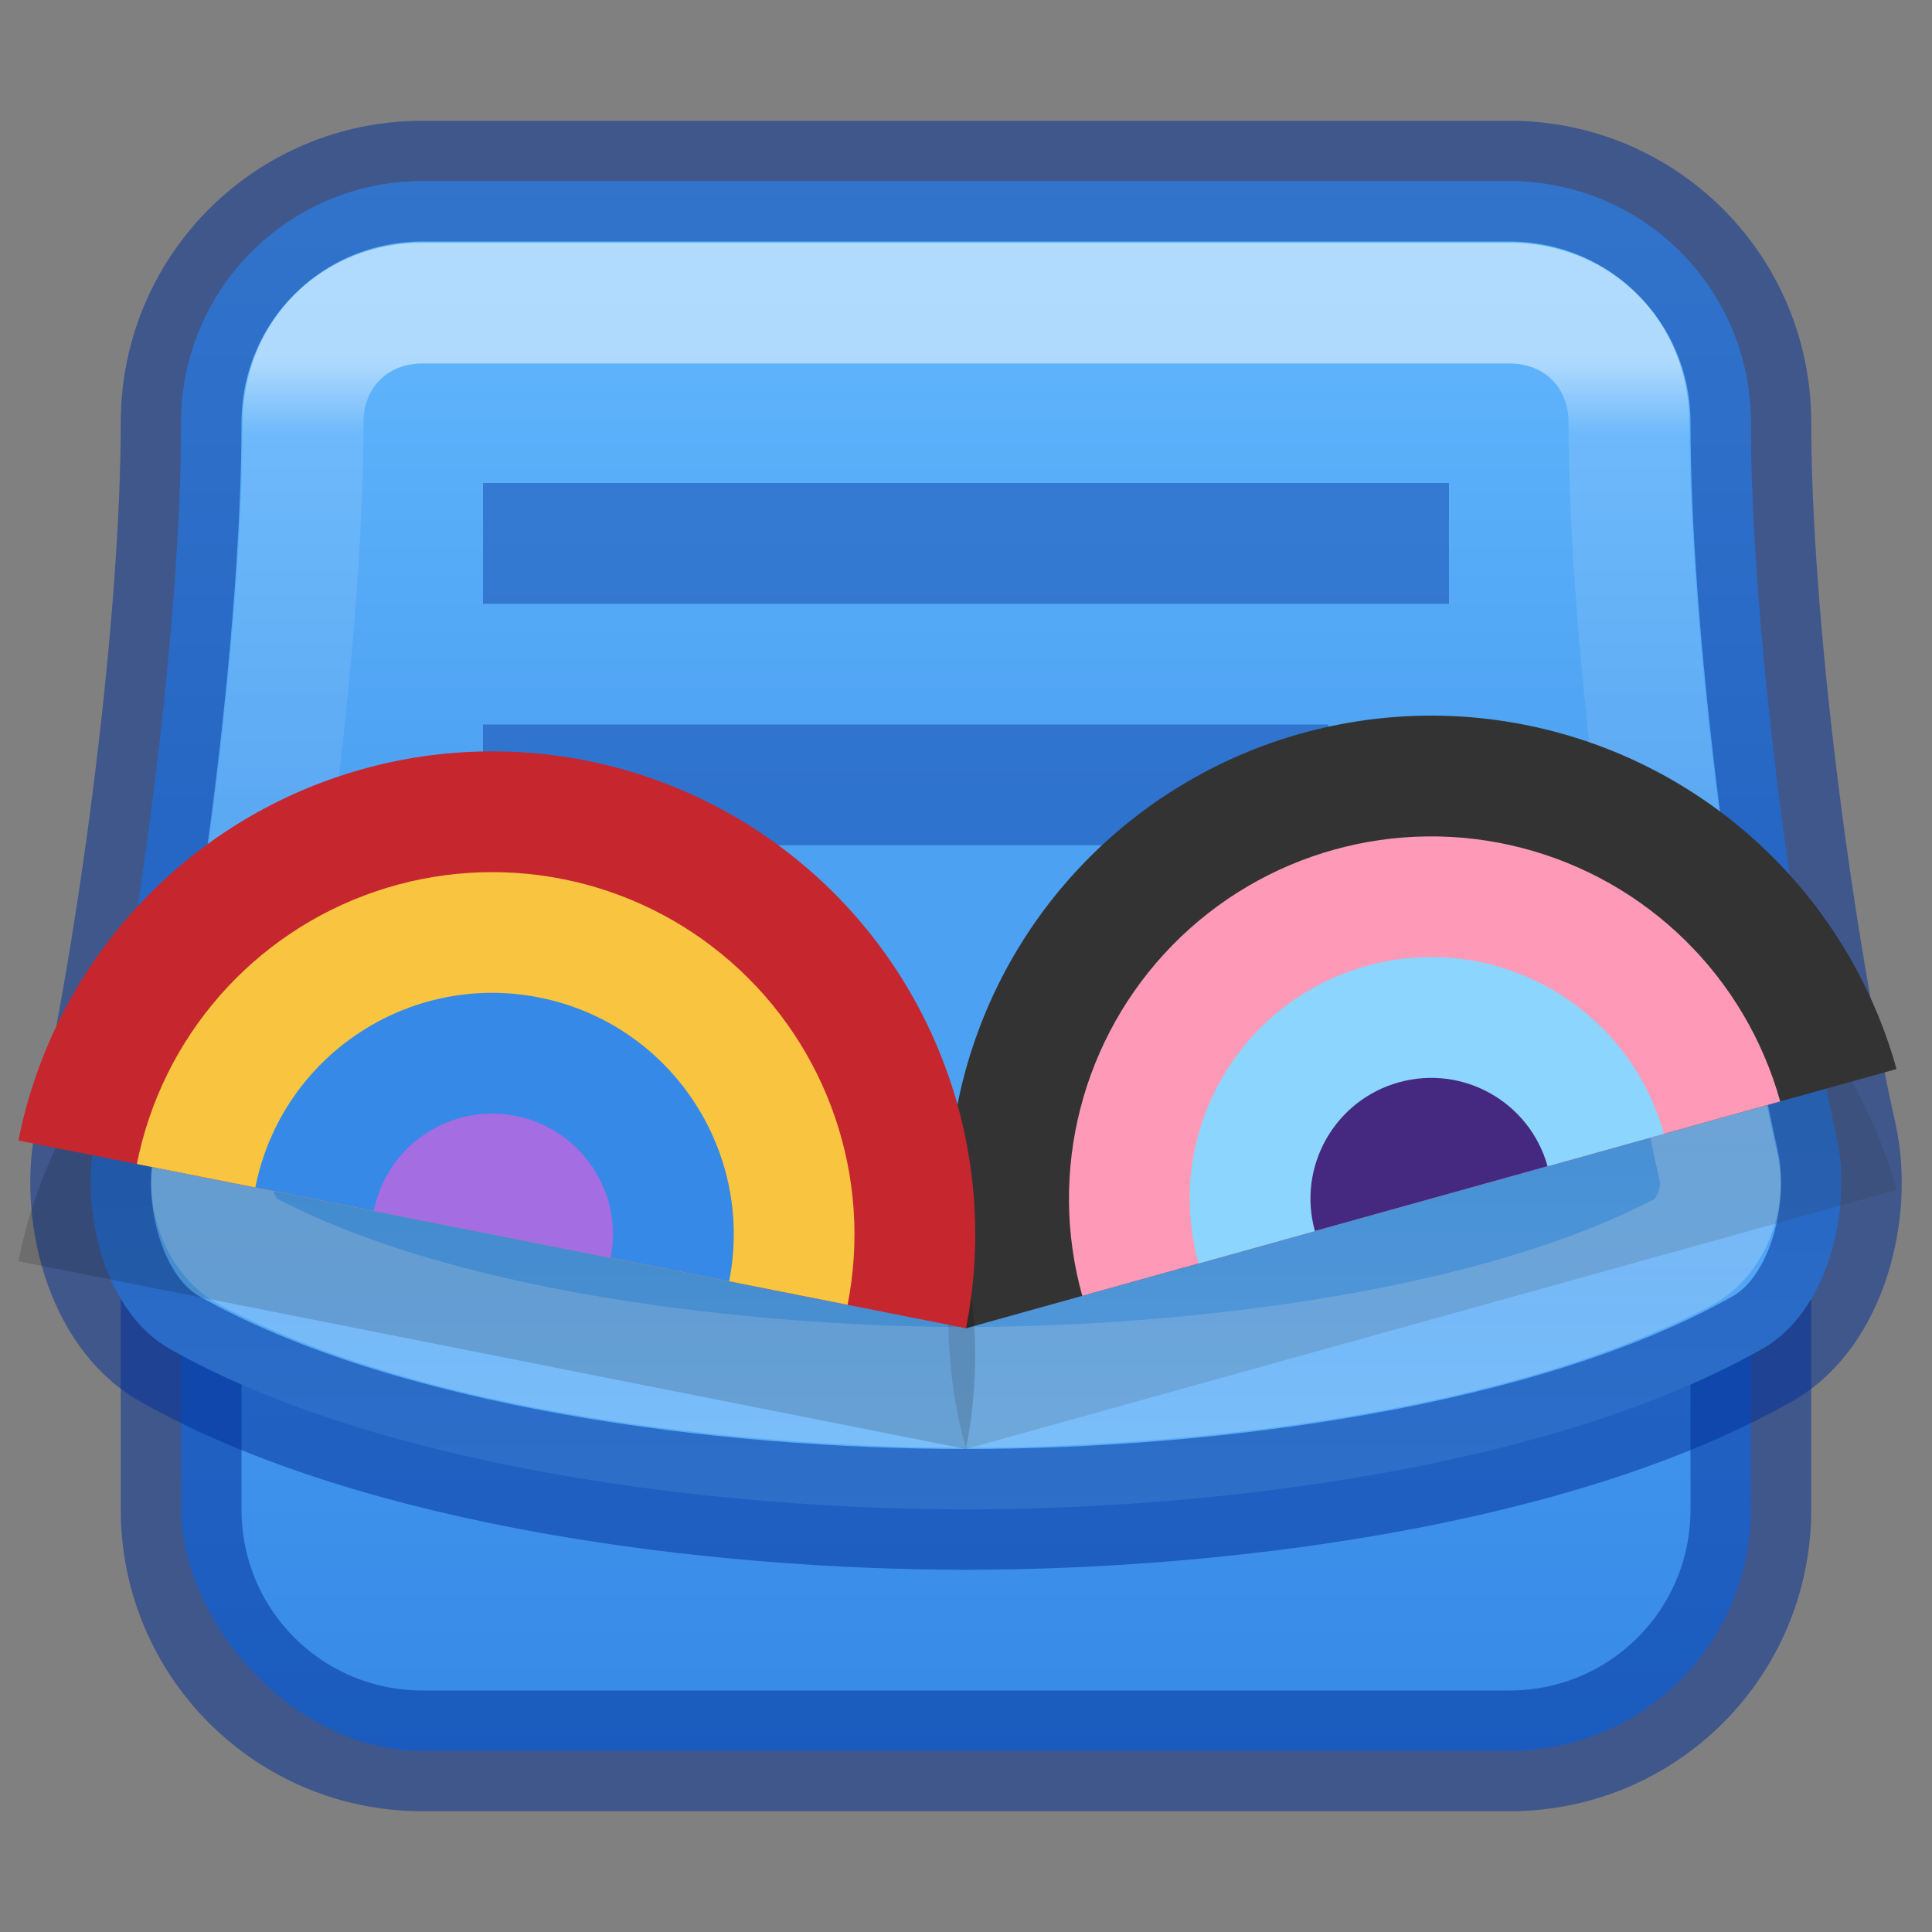 <?xml version="1.0" encoding="UTF-8" standalone="no"?>
<svg
   id="svg13986"
   height="16"
   width="16"
   version="1.1"
   inkscape:version="1.4.2 (ebf0e940d0, 2025-05-08)"
   sodipodi:docname="16.svg"
   inkscape:export-filename="/home/lains/Documents/Projects/lainsce.github.io/icons/jorts-big.png"
   inkscape:export-xdpi="90"
   inkscape:export-ydpi="90"
   xml:space="preserve"
   xmlns:inkscape="http://www.inkscape.org/namespaces/inkscape"
   xmlns:sodipodi="http://sodipodi.sourceforge.net/DTD/sodipodi-0.dtd"
   xmlns:xlink="http://www.w3.org/1999/xlink"
   xmlns="http://www.w3.org/2000/svg"
   xmlns:svg="http://www.w3.org/2000/svg"
   xmlns:rdf="http://www.w3.org/1999/02/22-rdf-syntax-ns#"
   xmlns:cc="http://creativecommons.org/ns#"
   xmlns:dc="http://purl.org/dc/elements/1.1/"><rect width="100%" height="100%" fill="#808080" stroke="none"/><sodipodi:namedview
     pagecolor="#ffffff"
     bordercolor="#666666"
     borderopacity="1"
     objecttolerance="10"
     gridtolerance="10"
     guidetolerance="10"
     inkscape:pageopacity="0"
     inkscape:pageshadow="2"
     inkscape:window-width="1920"
     inkscape:window-height="1013"
     id="namedview69"
     showgrid="false"
     showguides="true"
     inkscape:guide-bbox="true"
     inkscape:zoom="1"
     inkscape:cx="9"
     inkscape:cy="11"
     inkscape:window-x="0"
     inkscape:window-y="0"
     inkscape:window-maximized="1"
     inkscape:current-layer="svg13986"
     inkscape:showpageshadow="2"
     inkscape:pagecheckerboard="0"
     inkscape:deskcolor="#d1d1d1"><inkscape:grid
       id="grid4"
       units="px"
       originx="-138"
       originy="0"
       spacingx="0.5"
       spacingy="0.5"
       empcolor="#e50000"
       empopacity="0.2"
       color="#e50000"
       opacity="0.102"
       empspacing="2"
       enabled="true"
       visible="false" /><inkscape:page
       x="0"
       y="0"
       width="16"
       height="16"
       id="page28"
       margin="0"
       bleed="0" /></sodipodi:namedview><defs
     id="defs13988"><linearGradient
       id="linearGradient18"
       inkscape:collect="always"><stop
         style="stop-color:#64baff;stop-opacity:1;"
         offset="0"
         id="stop10" /><stop
         style="stop-color:#4da1f2;stop-opacity:1;"
         offset="0.399"
         id="stop26" /><stop
         style="stop-color:#4da1f2;stop-opacity:1;"
         offset="0.611"
         id="stop25" /><stop
         style="stop-color:#64baff;stop-opacity:1;"
         offset="1"
         id="stop16" /></linearGradient><linearGradient
       id="linearGradient17"
       inkscape:collect="always"><stop
         style="stop-color:#64baff;stop-opacity:1;"
         offset="0"
         id="stop18" /><stop
         style="stop-color:#3689e6;stop-opacity:1;"
         offset="1"
         id="stop19" /></linearGradient><linearGradient
       id="linearGradient25"><stop
         id="stop21-7"
         style="stop-color:#ffffff;stop-opacity:1"
         offset="0" /><stop
         id="stop22-6"
         style="stop-color:#ffffff;stop-opacity:0.235"
         offset="0.075" /><stop
         id="stop23-5"
         style="stop-color:#ffffff;stop-opacity:0.157"
         offset="0.562" /><stop
         id="stop24"
         style="stop-color:#ffffff;stop-opacity:0.5;"
         offset="0.75" /><stop
         id="stop25-6"
         style="stop-color:#ffffff;stop-opacity:0.392"
         offset="1" /></linearGradient><linearGradient
       inkscape:collect="always"
       xlink:href="#linearGradient18"
       id="linearGradient11"
       x1="8"
       y1="1.5"
       x2="8"
       y2="14.5"
       gradientUnits="userSpaceOnUse" /><linearGradient
       inkscape:collect="always"
       xlink:href="#linearGradient25"
       id="linearGradient43-8"
       x1="8"
       y1="3"
       x2="8"
       y2="11"
       gradientUnits="userSpaceOnUse" /><linearGradient
       inkscape:collect="always"
       xlink:href="#linearGradient17"
       id="linearGradient28"
       gradientUnits="userSpaceOnUse"
       x1="8"
       y1="1.5"
       x2="8"
       y2="14.5" /><linearGradient
       id="linearGradient3688-166-749-4-0-3-8"><stop
         offset="0"
         style="stop-color:#181818;stop-opacity:1"
         id="stop2883-4-0-1-8" /><stop
         offset="1"
         style="stop-color:#181818;stop-opacity:0"
         id="stop2885-9-2-9-6" /></linearGradient><linearGradient
       id="linearGradient3702-501-757-8-4-1-1"><stop
         offset="0"
         style="stop-color:#181818;stop-opacity:0"
         id="stop2895-8-9-9-1" /><stop
         offset="0.5"
         style="stop-color:#181818;stop-opacity:1"
         id="stop2897-7-8-7-7" /><stop
         offset="1"
         style="stop-color:#181818;stop-opacity:0"
         id="stop2899-4-5-1-5" /></linearGradient><linearGradient
       id="linearGradient39"><stop
         id="stop20-6"
         style="stop-color:#ffffff;stop-opacity:1"
         offset="0" /><stop
         id="stop36-3"
         style="stop-color:#ffffff;stop-opacity:0.235"
         offset="0.038" /><stop
         id="stop37-2"
         style="stop-color:#ffffff;stop-opacity:0.157"
         offset="0.577" /><stop
         id="stop38-0"
         style="stop-color:#ffffff;stop-opacity:0.5;"
         offset="0.769" /><stop
         id="stop39"
         style="stop-color:#ffffff;stop-opacity:0.392"
         offset="1" /></linearGradient><linearGradient
       id="linearGradient35"><stop
         id="stop26-1"
         style="stop-color:#ffffff;stop-opacity:1"
         offset="0" /><stop
         id="stop33"
         style="stop-color:#ffffff;stop-opacity:0.235"
         offset="0.031" /><stop
         id="stop34-5"
         style="stop-color:#ffffff;stop-opacity:0.157"
         offset="0.969" /><stop
         id="stop35-5"
         style="stop-color:#ffffff;stop-opacity:0.392"
         offset="1" /></linearGradient><linearGradient
       id="linearGradient30"><stop
         id="stop27"
         style="stop-color:#ffffff;stop-opacity:1"
         offset="0" /><stop
         id="stop28"
         style="stop-color:#ffffff;stop-opacity:0.235"
         offset="0.062" /><stop
         id="stop29"
         style="stop-color:#ffffff;stop-opacity:0.157"
         offset="0.938" /><stop
         id="stop30"
         style="stop-color:#ffffff;stop-opacity:0.392"
         offset="1" /></linearGradient><linearGradient
       id="linearGradient25-8"><stop
         id="stop21-5"
         style="stop-color:#ffffff;stop-opacity:1"
         offset="0" /><stop
         id="stop22-9"
         style="stop-color:#ffffff;stop-opacity:0.235"
         offset="0.075" /><stop
         id="stop23-7"
         style="stop-color:#ffffff;stop-opacity:0.157"
         offset="0.625" /><stop
         id="stop24-5"
         style="stop-color:#ffffff;stop-opacity:0.502"
         offset="0.725" /><stop
         id="stop25-3"
         style="stop-color:#ffffff;stop-opacity:0.392"
         offset="1" /></linearGradient><radialGradient
       gradientTransform="matrix(2.004,0,0,1.4,27.988,-17.4)"
       gradientUnits="userSpaceOnUse"
       xlink:href="#linearGradient3688-166-749-4-0-3-8"
       id="radialGradient3493-5"
       fy="43.5"
       fx="4.993"
       r="2.5"
       cy="43.5"
       cx="4.993" /><radialGradient
       gradientTransform="matrix(2.004,0,0,1.4,-20.012,-104.4)"
       gradientUnits="userSpaceOnUse"
       xlink:href="#linearGradient3688-166-749-4-0-3-8"
       id="radialGradient3495-2"
       fy="43.5"
       fx="4.993"
       r="2.5"
       cy="43.5"
       cx="4.993" /><linearGradient
       id="linearGradient8"><stop
         id="stop5"
         style="stop-color:#ffffff;stop-opacity:1"
         offset="0" /><stop
         id="stop6"
         style="stop-color:#ffffff;stop-opacity:0.235"
         offset="0.089" /><stop
         id="stop7"
         style="stop-color:#ffffff;stop-opacity:0.16;"
         offset="0.629" /><stop
         id="stop9"
         style="stop-color:#ffffff;stop-opacity:0.5;"
         offset="0.887" /><stop
         id="stop8"
         style="stop-color:#ffffff;stop-opacity:0.392"
         offset="1" /></linearGradient><linearGradient
       id="linearGradient15"><stop
         id="stop12"
         style="stop-color:#ffffff;stop-opacity:1"
         offset="0" /><stop
         id="stop13"
         style="stop-color:#ffffff;stop-opacity:0.235"
         offset="0.068" /><stop
         id="stop14"
         style="stop-color:#ffffff;stop-opacity:0.157"
         offset="0.931" /><stop
         id="stop15"
         style="stop-color:#ffffff;stop-opacity:0.392"
         offset="1" /></linearGradient><radialGradient
       gradientTransform="matrix(2.004,0,0,1.4,27.988,-17.4)"
       gradientUnits="userSpaceOnUse"
       xlink:href="#linearGradient3688-166-749-4-0-3-8"
       id="radialGradient3013-896-0"
       fy="43.5"
       fx="4.993"
       r="2.5"
       cy="43.5"
       cx="4.993" /><radialGradient
       gradientTransform="matrix(2.004,0,0,1.4,-20.012,-104.4)"
       gradientUnits="userSpaceOnUse"
       xlink:href="#linearGradient3688-166-749-4-0-3-8"
       id="radialGradient3015-826-2"
       fy="43.5"
       fx="4.993"
       r="2.5"
       cy="43.5"
       cx="4.993" /><radialGradient
       gradientTransform="matrix(2.004,0,0,1.4,27.988,-17.4)"
       gradientUnits="userSpaceOnUse"
       xlink:href="#linearGradient3688-166-749-4-0-3-8"
       id="radialGradient3013-896-0-3"
       fy="43.5"
       fx="4.993"
       r="2.5"
       cy="43.5"
       cx="4.993" /><radialGradient
       gradientTransform="matrix(2.004,0,0,1.4,-20.012,-104.4)"
       gradientUnits="userSpaceOnUse"
       xlink:href="#linearGradient3688-166-749-4-0-3-8"
       id="radialGradient3015-826-2-6"
       fy="43.5"
       fx="4.993"
       r="2.5"
       cy="43.5"
       cx="4.993" /><clipPath
       clipPathUnits="userSpaceOnUse"
       id="clipPath30"><rect
         style="fill:#333333;fill-opacity:1;stroke:none;stroke-linejoin:round;stroke-opacity:0.502"
         id="rect30"
         width="18"
         height="8"
         x="10.883"
         y="23.58" /></clipPath><clipPath
       clipPathUnits="userSpaceOnUse"
       id="clipPath31"><rect
         style="fill:#333333;fill-opacity:1;stroke:none;stroke-linejoin:round;stroke-opacity:0.502"
         id="rect31"
         width="18"
         height="8"
         x="10.883"
         y="23.58"
         transform="rotate(7.716)" /></clipPath><clipPath
       clipPathUnits="userSpaceOnUse"
       id="clipPath32"><rect
         style="fill:#333333;fill-opacity:1;stroke:none;stroke-linejoin:round;stroke-opacity:0.502"
         id="rect32"
         width="18"
         height="8"
         x="10.883"
         y="23.58"
         transform="rotate(7.716)" /></clipPath><clipPath
       clipPathUnits="userSpaceOnUse"
       id="clipPath33"><rect
         style="fill:#333333;fill-opacity:1;stroke:none;stroke-linejoin:round;stroke-opacity:0.502"
         id="rect33"
         width="18"
         height="8"
         x="10.883"
         y="23.58"
         transform="rotate(7.716)" /></clipPath><clipPath
       clipPathUnits="userSpaceOnUse"
       id="clipPath34"><rect
         style="fill:#333333;fill-opacity:1;stroke:none;stroke-linejoin:round;stroke-opacity:0.502"
         id="rect34"
         width="18"
         height="8"
         x="10.883"
         y="23.58"
         transform="rotate(7.716)" /></clipPath><clipPath
       clipPathUnits="userSpaceOnUse"
       id="clipPath35"><rect
         style="fill:#333333;fill-opacity:1;stroke:none;stroke-linejoin:round;stroke-opacity:0.502"
         id="rect35"
         width="18"
         height="8"
         x="10.883"
         y="23.58"
         transform="rotate(7.716)" /></clipPath><clipPath
       clipPathUnits="userSpaceOnUse"
       id="clipPath36"><rect
         style="fill:#333333;fill-opacity:1;stroke:none;stroke-linejoin:round;stroke-opacity:0.502"
         id="rect36"
         width="18"
         height="8"
         x="10.883"
         y="23.58"
         transform="rotate(7.716)" /></clipPath><clipPath
       clipPathUnits="userSpaceOnUse"
       id="clipPath37"><rect
         style="opacity:1;fill:#452981;fill-opacity:1;stroke-width:2;stroke-linejoin:round"
         id="rect38"
         width="14"
         height="7"
         x="-41"
         y="23" /></clipPath><clipPath
       clipPathUnits="userSpaceOnUse"
       id="clipPath24"><rect
         style="opacity:0.15;fill:#000000;stroke:none;stroke-width:2;stroke-linejoin:round"
         id="rect25"
         width="16"
         height="8"
         x="-1"
         y="38" /></clipPath><clipPath
       clipPathUnits="userSpaceOnUse"
       id="clipPath26"><rect
         style="opacity:0.15;fill:#000000;stroke:none;stroke-width:2;stroke-linejoin:round"
         id="rect27"
         width="16"
         height="8"
         x="-1"
         y="38" /></clipPath><clipPath
       clipPathUnits="userSpaceOnUse"
       id="clipPath39"><rect
         style="opacity:0.15;fill:#000000;stroke:none;stroke-width:2;stroke-linejoin:round"
         id="rect40"
         width="16"
         height="8"
         x="3.044"
         y="12.784"
         transform="rotate(6.968)" /></clipPath><clipPath
       clipPathUnits="userSpaceOnUse"
       id="clipPath40"><rect
         style="opacity:0.15;fill:#000000;stroke:none;stroke-width:2;stroke-linejoin:round"
         id="rect41"
         width="16"
         height="8"
         x="3.044"
         y="12.784"
         transform="rotate(6.968)" /></clipPath><clipPath
       clipPathUnits="userSpaceOnUse"
       id="clipPath41"><rect
         style="opacity:0.15;fill:#000000;stroke:none;stroke-width:2;stroke-linejoin:round"
         id="rect42"
         width="16"
         height="8"
         x="3.044"
         y="12.784"
         transform="rotate(6.968)" /></clipPath><clipPath
       clipPathUnits="userSpaceOnUse"
       id="clipPath42"><rect
         style="opacity:0.15;fill:#000000;stroke:none;stroke-width:2;stroke-linejoin:round"
         id="rect43"
         width="16"
         height="8"
         x="3.044"
         y="12.784"
         transform="rotate(6.968)" /></clipPath><clipPath
       clipPathUnits="userSpaceOnUse"
       id="clipPath43"><rect
         style="opacity:0.15;fill:#000000;stroke:none;stroke-width:2;stroke-linejoin:round"
         id="rect44"
         width="16"
         height="8"
         x="3.044"
         y="12.784"
         transform="rotate(6.968)" /></clipPath><clipPath
       clipPathUnits="userSpaceOnUse"
       id="clipPath51"><rect
         style="opacity:0.15;fill:#000000;stroke:none;stroke-width:2;stroke-linejoin:round"
         id="rect52"
         width="16"
         height="8"
         x="10.634"
         y="17.093" /></clipPath><clipPath
       clipPathUnits="userSpaceOnUse"
       id="clipPath52"><rect
         style="opacity:0.15;fill:#000000;stroke:none;stroke-width:2;stroke-linejoin:round"
         id="rect53"
         width="16"
         height="8"
         x="10.634"
         y="17.093" /></clipPath><clipPath
       clipPathUnits="userSpaceOnUse"
       id="clipPath53"><rect
         style="opacity:0.15;fill:#000000;stroke:none;stroke-width:2;stroke-linejoin:round"
         id="rect54"
         width="16"
         height="8"
         x="10.634"
         y="17.093" /></clipPath><clipPath
       clipPathUnits="userSpaceOnUse"
       id="clipPath54"><rect
         style="opacity:0.15;fill:#000000;stroke:none;stroke-width:2;stroke-linejoin:round"
         id="rect55"
         width="16"
         height="8"
         x="10.634"
         y="17.093" /></clipPath><clipPath
       clipPathUnits="userSpaceOnUse"
       id="clipPath55"><rect
         style="opacity:0.15;fill:#000000;stroke:none;stroke-width:2;stroke-linejoin:round"
         id="rect56"
         width="16"
         height="8"
         x="10.634"
         y="17.093" /></clipPath><clipPath
       clipPathUnits="userSpaceOnUse"
       id="clipPath16"><rect
         style="opacity:0.15;fill:#000000;stroke:none;stroke-width:2;stroke-linejoin:round"
         id="rect17"
         width="10"
         height="5"
         x="14"
         y="28"
         clip-path="none" /></clipPath><clipPath
       clipPathUnits="userSpaceOnUse"
       id="clipPath38"><rect
         style="opacity:0.15;fill:#000000;stroke:none;stroke-width:2;stroke-linejoin:round"
         id="rect39"
         width="10"
         height="5"
         x="3.952"
         y="9.606"
         clip-path="none"
         transform="rotate(11)" /></clipPath><clipPath
       clipPathUnits="userSpaceOnUse"
       id="clipPath44"><rect
         style="opacity:0.15;fill:#000000;stroke:none;stroke-width:2;stroke-linejoin:round"
         id="rect45"
         width="10"
         height="5"
         x="3.952"
         y="9.606"
         clip-path="none"
         transform="rotate(11)" /></clipPath><clipPath
       clipPathUnits="userSpaceOnUse"
       id="clipPath45"><rect
         style="opacity:0.15;fill:#000000;stroke:none;stroke-width:2;stroke-linejoin:round"
         id="rect46"
         width="10"
         height="5"
         x="3.952"
         y="9.606"
         clip-path="none"
         transform="rotate(11)" /></clipPath><clipPath
       clipPathUnits="userSpaceOnUse"
       id="clipPath57"><rect
         style="opacity:0.15;fill:#000000;stroke:none;stroke-width:2;stroke-linejoin:round"
         id="rect58"
         width="10"
         height="5"
         x="7.086"
         y="15.194"
         clip-path="none" /></clipPath><clipPath
       clipPathUnits="userSpaceOnUse"
       id="clipPath58"><rect
         style="opacity:0.15;fill:#000000;stroke:none;stroke-width:2;stroke-linejoin:round"
         id="rect59"
         width="10"
         height="5"
         x="7.086"
         y="15.194"
         clip-path="none" /></clipPath><clipPath
       clipPathUnits="userSpaceOnUse"
       id="clipPath59"><rect
         style="opacity:0.15;fill:#000000;stroke:none;stroke-width:2;stroke-linejoin:round"
         id="rect60"
         width="10"
         height="5"
         x="7.086"
         y="15.194"
         clip-path="none" /></clipPath><clipPath
       clipPathUnits="userSpaceOnUse"
       id="clipPath12"><rect
         style="opacity:0.15;fill:#000000;stroke:none;stroke-width:2;stroke-linejoin:round"
         id="rect13"
         width="8"
         height="4"
         x="-11"
         y="4"
         clip-path="none" /></clipPath><clipPath
       clipPathUnits="userSpaceOnUse"
       id="clipPath21"><rect
         style="opacity:0.15;fill:#000000;stroke:none;stroke-width:2;stroke-linejoin:round"
         id="rect22"
         width="8"
         height="4"
         x="2.179"
         y="6.217"
         clip-path="none" /></clipPath><clipPath
       clipPathUnits="userSpaceOnUse"
       id="clipPath22"><rect
         style="opacity:0.15;fill:#000000;stroke:none;stroke-width:2;stroke-linejoin:round"
         id="rect23"
         width="8"
         height="4"
         x="2.179"
         y="6.217"
         clip-path="none" /></clipPath><clipPath
       clipPathUnits="userSpaceOnUse"
       id="clipPath46"><rect
         style="opacity:0.15;fill:#000000;stroke:none;stroke-width:2;stroke-linejoin:round"
         id="rect47"
         width="8"
         height="4"
         x="4.755"
         y="8.743"
         clip-path="none" /></clipPath><clipPath
       clipPathUnits="userSpaceOnUse"
       id="clipPath47"><rect
         style="opacity:0.15;fill:#000000;stroke:none;stroke-width:2;stroke-linejoin:round"
         id="rect48"
         width="8"
         height="4"
         x="4.755"
         y="8.743"
         clip-path="none" /></clipPath></defs><rect
     style="opacity:1;fill:url(#linearGradient28);stroke-width:2;stroke-linecap:round;stroke-linejoin:round"
     id="rect3"
     width="13"
     height="13"
     x="1.5"
     y="1.5"
     rx="2"
     ry="2" /><path
     id="rect7"
     style="opacity:0.5;fill:none;stroke:#002e99;stroke-linecap:round;stroke-linejoin:round"
     d="m 14.5,10.5 v 2 c 0,1.108 -0.892,2 -2,2 h -9 c -1.108,0 -2,-0.892 -2,-2 v -2"
     sodipodi:nodetypes="cssssc" /><path
     id="path21"
     style="opacity:1;fill:url(#linearGradient11);stroke:none;stroke-linecap:round;stroke-linejoin:round"
     d="m 3.5,1.5 h 9 c 1.108,0 2,0.892 2,2 0,1.607 0.323,4.183 0.709,5.911 C 15.345,10.018 15.137,10.863 14.596,11.17 12.86,12.153 10.083,12.5 8,12.5 5.917,12.5 3.14,12.153 1.404,11.17 0.863,10.863 0.655,10.018 0.791,9.41 1.177,7.682 1.5,5.107 1.5,3.5 c 0,-1.108 0.892,-2 2,-2 z"
     sodipodi:nodetypes="ccccccccsc" /><path
     id="rect20"
     style="opacity:0.5;fill:none;stroke:#002e99;stroke-linecap:round;stroke-linejoin:miter"
     d="m 3.5,1.5 h 9 c 1.108,0 2,0.892 2,2 0,1.607 0.323,4.183 0.709,5.911 0.136,0.608 -0.072,1.453 -0.613,1.759 C 12.86,12.153 10.083,12.5 8,12.5 5.917,12.5 3.14,12.153 1.404,11.17 0.863,10.863 0.655,10.018 0.791,9.411 1.177,7.682 1.5,5.107 1.5,3.5 c 0,-1.108 0.892,-2 2,-2 z"
     sodipodi:nodetypes="cccccccc" /><path
     id="path32"
     style="opacity:0.5;fill:none;stroke:url(#linearGradient43-8);stroke-linecap:round;stroke-linejoin:miter"
     d="m 3.5,2.51 h 9 c 0.566,0 0.99,0.424 0.99,0.99 0,1.641 0.328,4.33 0.743,6.171 0.058,0.256 -0.067,0.58 -0.3,0.702 C 12.197,11.279 9.487,11.49 8,11.49 c -1.494,0 -4.2,-0.213 -5.934,-1.118 C 1.834,10.251 1.709,9.927 1.767,9.67 2.182,7.829 2.51,5.141 2.51,3.5 2.51,2.934 2.934,2.51 3.5,2.51 Z"
     sodipodi:nodetypes="ccccccsc" /><path
     style="opacity:0.4;fill:none;fill-opacity:1;stroke:#002e99;stroke-width:1;stroke-linecap:butt;stroke-linejoin:miter;stroke-dasharray:none;stroke-opacity:1"
     d="m 4,4.5 h 8"
     id="path47" /><path
     style="opacity:0.4;fill:none;fill-opacity:1;stroke:#002e99;stroke-width:1;stroke-linecap:butt;stroke-linejoin:miter;stroke-dasharray:none;stroke-opacity:1"
     d="m 4,6.5 h 7"
     id="path48" /><path
     id="circle24"
     clip-path="none"
     style="opacity:0.15;fill:#333333;fill-opacity:1;stroke:none;stroke-width:2;stroke-linejoin:round"
     d="M 11.814,6.928 A 4,4 0 0 0 10.779,7.074 4,4 0 0 0 8,11.998 4,4 0 0 0 8,12 L 15.707,9.854 A 4,4 0 0 0 15.691,9.797 4,4 0 0 0 11.814,6.928 Z" /><g
     id="g12"
     clip-path="url(#clipPath12)"
     transform="rotate(-15.565,9.475,-60.008)"><circle
       style="opacity:1;fill:#333333;fill-opacity:1;stroke:none;stroke-width:2;stroke-linejoin:round"
       id="path12"
       cx="-7"
       cy="8"
       r="4" /><circle
       style="opacity:1;fill:#fe9ab8;fill-opacity:1;stroke:none;stroke-width:2;stroke-linejoin:round"
       id="path5"
       cx="-7"
       cy="8"
       r="3" /><circle
       style="opacity:1;fill:#8cd5ff;fill-opacity:1;stroke:none;stroke-width:2;stroke-linejoin:round"
       id="path4"
       cx="-7"
       cy="8"
       r="2" /><circle
       style="opacity:1;fill:#452981;fill-opacity:1;stroke:none;stroke-width:2;stroke-linejoin:round"
       id="path3"
       cx="-7"
       cy="8"
       r="1" /></g><path
     id="circle18"
     clip-path="none"
     style="opacity:0.15;fill:#000000;fill-opacity:1;stroke:none;stroke-width:2;stroke-linejoin:round"
     d="m 3.812,7.23 a 4,4 0 0 0 -3.652,3.178 4,4 0 0 0 -0.008,0.037 L 8,12 a 4,4 0 0 0 -3.6e-6,-0.002 4,4 0 0 0 -3.121,-4.693 4,4 0 0 0 -0.025,-0.006 l -0.027,-0.006 a 4,4 0 0 0 -0.006,8e-7 4,4 0 0 0 -1.008,-0.062 z" /><g
     id="g17"
     clip-path="url(#clipPath12)"
     transform="rotate(11.206,-12.79,65.564)"><circle
       style="opacity:1;fill:#c6262e;fill-opacity:1;stroke:none;stroke-width:2;stroke-linejoin:round"
       id="circle16"
       cx="-7"
       cy="8"
       r="4" /><circle
       style="opacity:1;fill:#f9c440;fill-opacity:1;stroke:none;stroke-width:2;stroke-linejoin:round"
       id="circle15"
       cx="-7"
       cy="8"
       r="3" /><circle
       style="opacity:1;fill:#3689e6;fill-opacity:1;stroke:none;stroke-width:2;stroke-linejoin:round"
       id="circle14"
       cx="-7"
       cy="8"
       r="2" /><circle
       style="opacity:1;fill:#a56de2;fill-opacity:1;stroke:none;stroke-width:2;stroke-linejoin:round"
       id="circle13"
       cx="-7"
       cy="8"
       r="1" /></g></svg>
